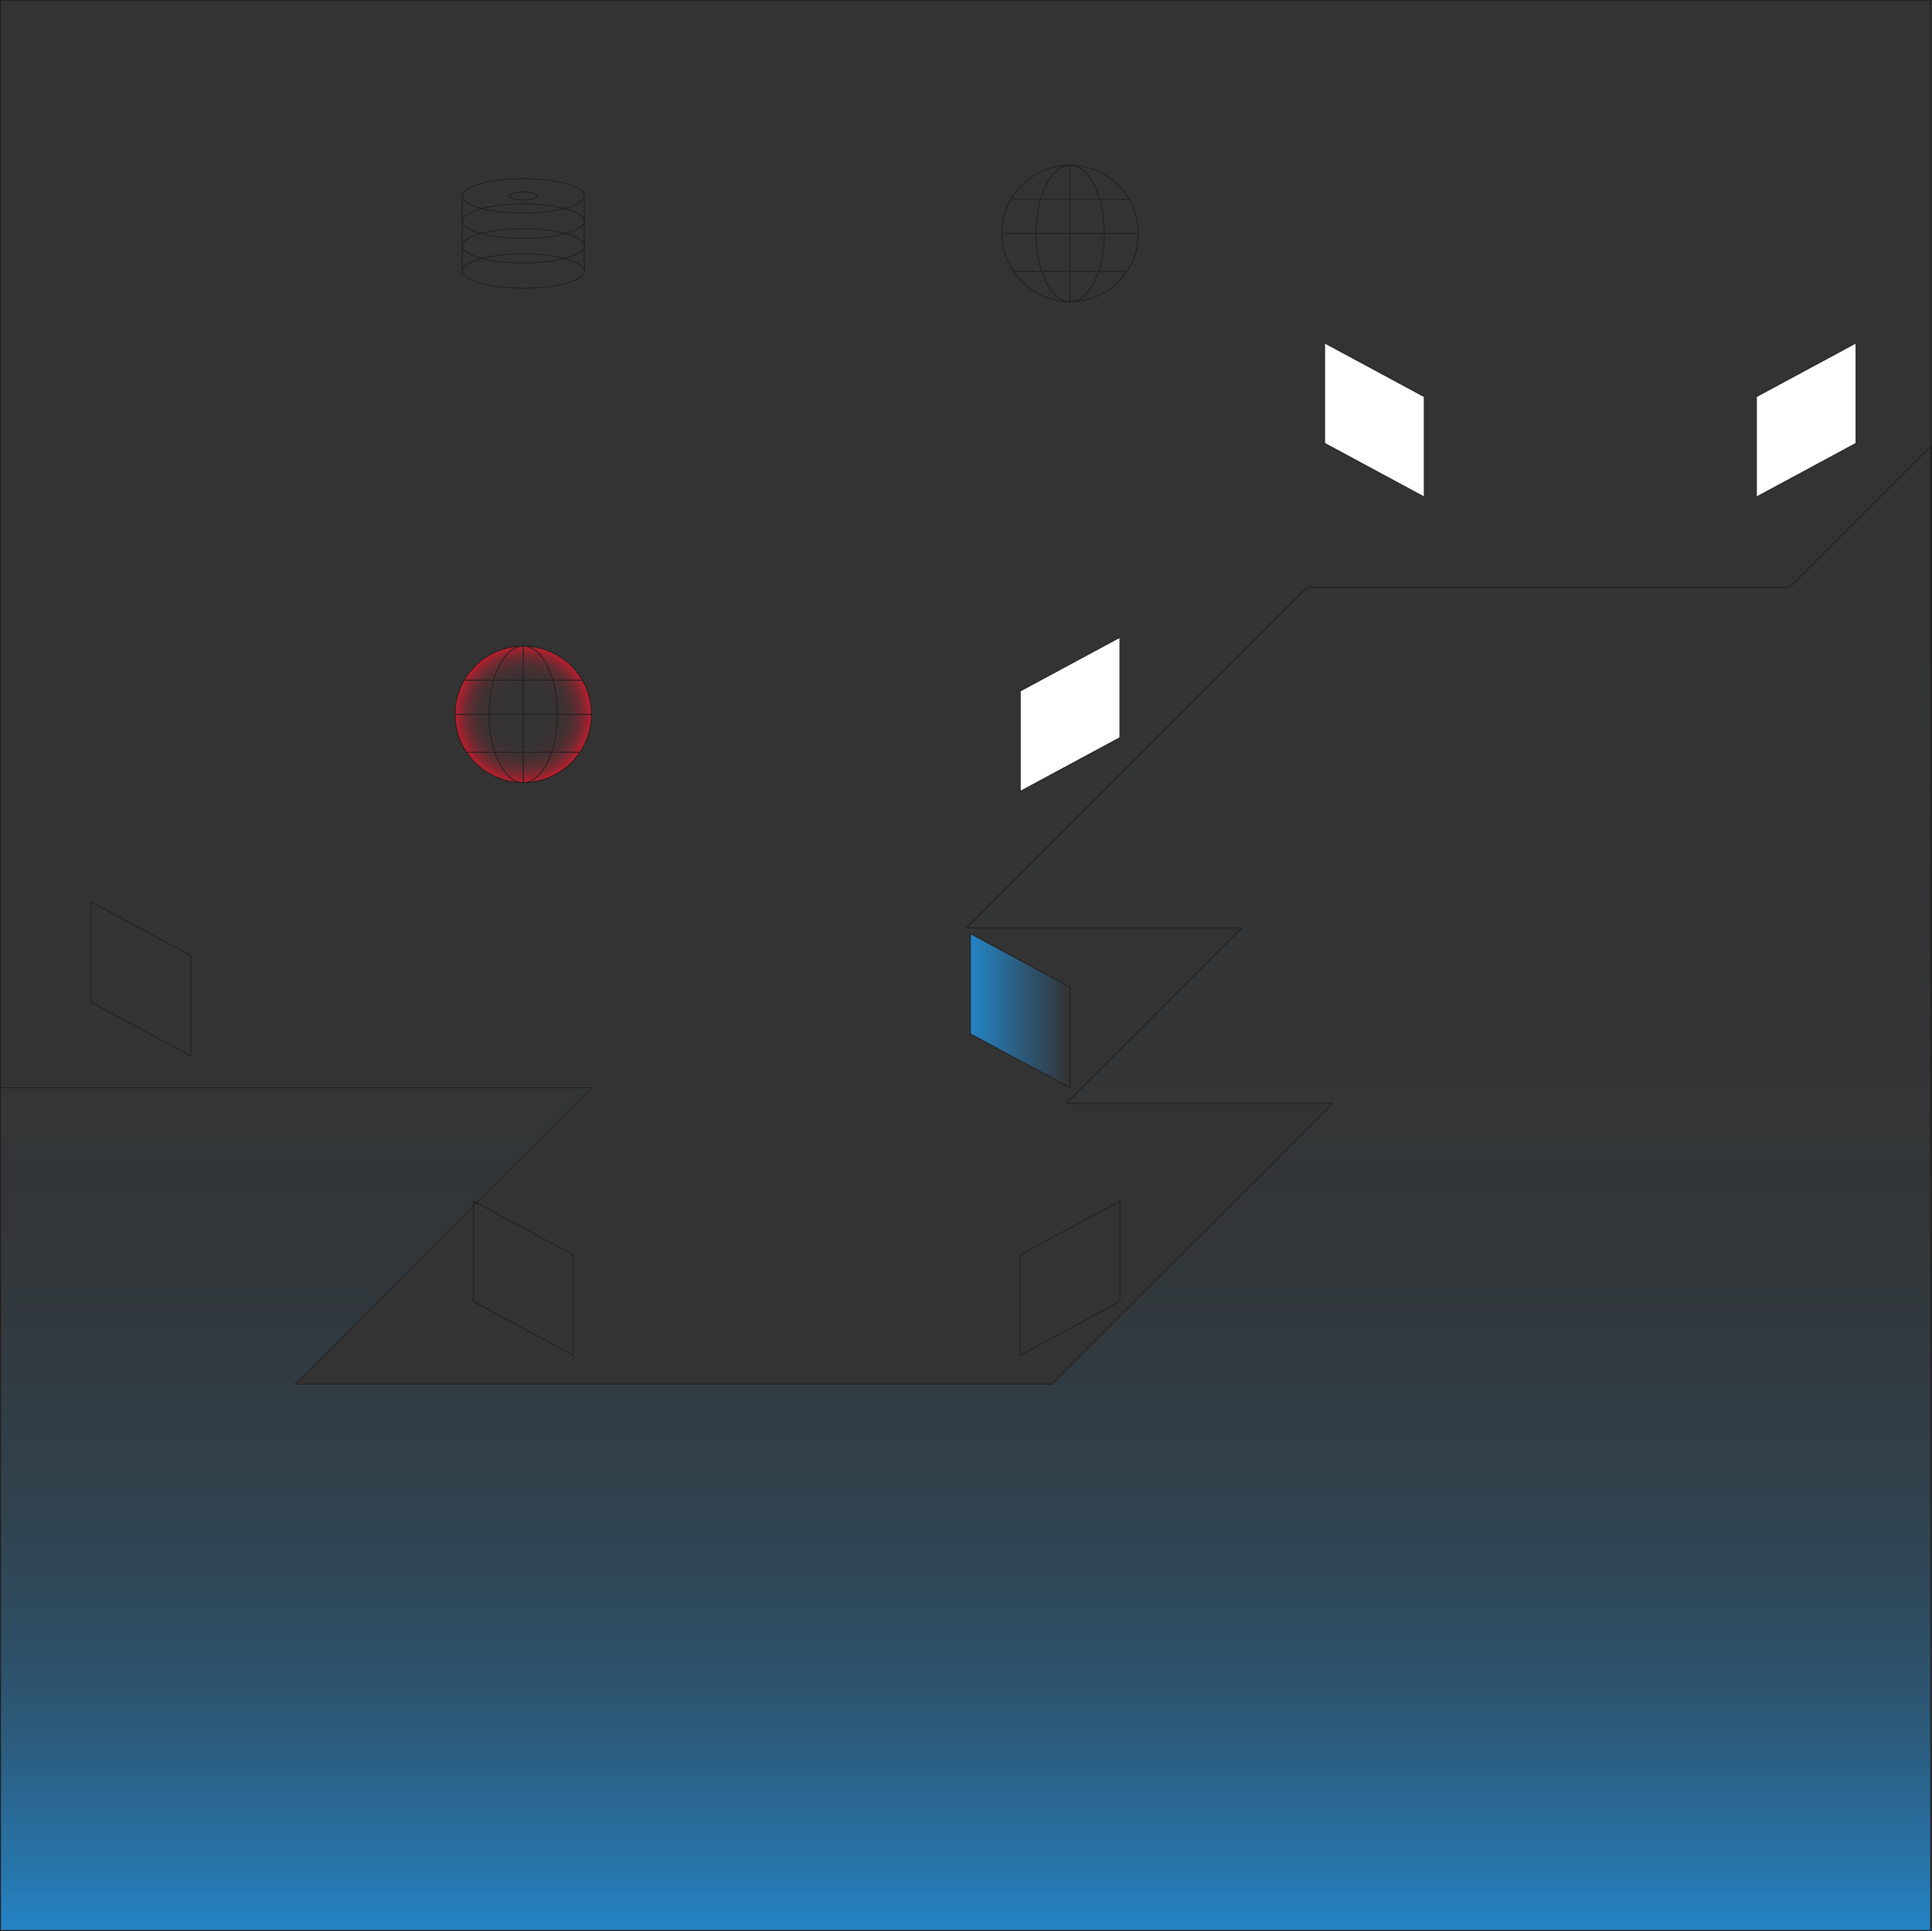 <svg id="Layer_1" data-name="Layer 1" xmlns="http://www.w3.org/2000/svg" xmlns:xlink="http://www.w3.org/1999/xlink" viewBox="0 0 524.42 524.2"><rect x="0" y="0" width="524.42" height="524.2" fill="#333333" stroke="none"/><defs><style>.cls-1{fill:none;}.cls-1,.cls-2,.cls-3,.cls-4,.cls-5{stroke:#231f20;stroke-miterlimit:10;stroke-width:0.25px;}.cls-2{fill:#fff;}.cls-3{fill:url(#linear-gradient);}.cls-4{fill:url(#linear-gradient-2);}.cls-5{fill:url(#radial-gradient);}</style><linearGradient id="linear-gradient" x1="263.39" y1="274.34" x2="290.46" y2="274.34" gradientUnits="userSpaceOnUse"><stop offset="0" stop-color="#2484c6"/><stop offset="1" stop-color="#2484c6" stop-opacity="0"/></linearGradient><linearGradient id="linear-gradient-2" x1="262.21" y1="524.07" x2="262.21" y2="120.95" gradientUnits="userSpaceOnUse"><stop offset="0" stop-color="#2484c6"/><stop offset="0" stop-color="#2484c6" stop-opacity="0.99"/><stop offset="0.05" stop-color="#2484c6" stop-opacity="0.78"/><stop offset="0.1" stop-color="#2484c6" stop-opacity="0.6"/><stop offset="0.15" stop-color="#2484c6" stop-opacity="0.44"/><stop offset="0.21" stop-color="#2484c6" stop-opacity="0.3"/><stop offset="0.28" stop-color="#2484c6" stop-opacity="0.19"/><stop offset="0.37" stop-color="#2484c6" stop-opacity="0.1"/><stop offset="0.47" stop-color="#2484c6" stop-opacity="0.04"/><stop offset="0.61" stop-color="#2484c6" stop-opacity="0.01"/><stop offset="1" stop-color="#2484c6" stop-opacity="0"/></linearGradient><radialGradient id="radial-gradient" cx="142.04" cy="193.92" r="18.53" gradientUnits="userSpaceOnUse"><stop offset="0" stop-color="#be1e2d" stop-opacity="0"/><stop offset="0.4" stop-color="#be1e2d" stop-opacity="0.01"/><stop offset="0.54" stop-color="#be1e2d" stop-opacity="0.05"/><stop offset="0.64" stop-color="#be1e2d" stop-opacity="0.11"/><stop offset="0.72" stop-color="#be1e2d" stop-opacity="0.2"/><stop offset="0.79" stop-color="#be1e2d" stop-opacity="0.31"/><stop offset="0.85" stop-color="#be1e2d" stop-opacity="0.46"/><stop offset="0.91" stop-color="#be1e2d" stop-opacity="0.63"/><stop offset="0.96" stop-color="#be1e2d" stop-opacity="0.82"/><stop offset="1" stop-color="#be1e2d"/></radialGradient></defs><title>map-4</title><g id="Disk"><ellipse class="cls-1" cx="142.04" cy="73.57" rx="16.55" ry="4.66"/><ellipse class="cls-1" cx="142.04" cy="66.73" rx="16.55" ry="4.66"/><ellipse class="cls-1" cx="142.04" cy="60.03" rx="16.55" ry="4.66"/><ellipse class="cls-1" cx="142.04" cy="53.18" rx="16.55" ry="4.66"/><line class="cls-1" x1="125.49" y1="53.18" x2="125.49" y2="73.57"/><line class="cls-1" x1="158.59" y1="53.18" x2="158.59" y2="73.57"/><ellipse class="cls-1" cx="142.04" cy="53.18" rx="3.85" ry="1.08"/></g><polygon class="cls-2" points="503.81 120.35 476.75 134.94 476.75 107.68 503.81 93.09 503.81 120.35"/><polygon class="cls-2" points="359.54 120.35 386.61 134.94 386.61 107.68 359.54 93.09 359.54 120.35"/><polygon class="cls-1" points="24.7 272.07 51.77 286.66 51.77 259.4 24.7 244.81 24.7 272.07"/><polygon class="cls-3" points="263.38 280.68 290.45 295.27 290.45 268.01 263.38 253.42 263.38 280.68"/><polygon class="cls-2" points="303.99 200.26 276.92 214.85 276.92 187.59 303.99 173 303.99 200.26"/><rect class="cls-1" x="0.13" y="0.13" width="523.95" height="523.95"/><g id="Globe2"><circle class="cls-1" cx="290.46" cy="63.38" r="18.53"/><line class="cls-1" x1="290.46" y1="44.85" x2="290.46" y2="81.91"/><line class="cls-1" x1="271.92" y1="63.38" x2="308.99" y2="63.38"/><path class="cls-1" d="M320.44,218.59c0-10.25,4.14-18.54,9.27-18.54" transform="translate(-39.25 -155.21)"/><path class="cls-1" d="M320.44,218.59c0,10.24,4.14,18.53,9.27,18.53" transform="translate(-39.25 -155.21)"/><path class="cls-1" d="M339,218.59c0-10.25-4.14-18.54-9.26-18.54" transform="translate(-39.25 -155.21)"/><path class="cls-1" d="M339,218.59c0,10.24-4.14,18.53-9.26,18.53" transform="translate(-39.25 -155.21)"/><polyline class="cls-1" points="275.03 73.66 275.03 73.66 305.88 73.66"/><line class="cls-1" x1="306.5" y1="54.11" x2="275.03" y2="54.11"/></g><polygon class="cls-4" points="0.13 295.27 160.57 295.27 127.29 328.56 80.1 375.75 285.55 375.75 361.78 299.52 289.48 299.52 337.09 251.91 262.34 251.91 354.75 159.5 485.74 159.5 524.29 120.95 524.07 524.07 0.13 524.07 0.13 295.27"/><g id="Globe1"><circle class="cls-5" cx="142.04" cy="193.92" r="18.53"/><line class="cls-1" x1="142.04" y1="175.39" x2="142.04" y2="212.45"/><line class="cls-1" x1="123.51" y1="193.92" x2="160.57" y2="193.92"/><path class="cls-1" d="M172,349.13c0-10.24,4.14-18.53,9.26-18.53" transform="translate(-39.25 -155.21)"/><path class="cls-1" d="M172,349.13c0,10.24,4.14,18.53,9.26,18.53" transform="translate(-39.25 -155.21)"/><path class="cls-1" d="M190.56,349.13c0-10.24-4.15-18.53-9.27-18.53" transform="translate(-39.25 -155.21)"/><polyline class="cls-1" points="126.62 204.2 126.62 204.2 157.47 204.2"/><line class="cls-1" x1="158.09" y1="184.65" x2="126.13" y2="184.65"/><path class="cls-1" d="M190.56,349.13c0,10.24-4.15,18.53-9.27,18.53" transform="translate(-39.25 -155.21)"/></g><path class="cls-1" d="M185.93,502.2" transform="translate(-39.25 -155.21)"/><path class="cls-1" d="M347.63,502.2" transform="translate(-39.25 -155.21)"/><polygon class="cls-1" points="128.51 353.33 155.58 367.92 155.58 340.65 128.51 326.06 128.51 353.33"/><polygon class="cls-1" points="303.99 353.33 276.92 367.92 276.92 340.65 303.99 326.06 303.99 353.33"/><path class="cls-1" d="M207.42,433.46" transform="translate(-39.25 -155.21)"/><path class="cls-1" d="M311.61,433.46" transform="translate(-39.25 -155.21)"/><path class="cls-1" d="M251.76,521.74" transform="translate(-39.25 -155.21)"/></svg>